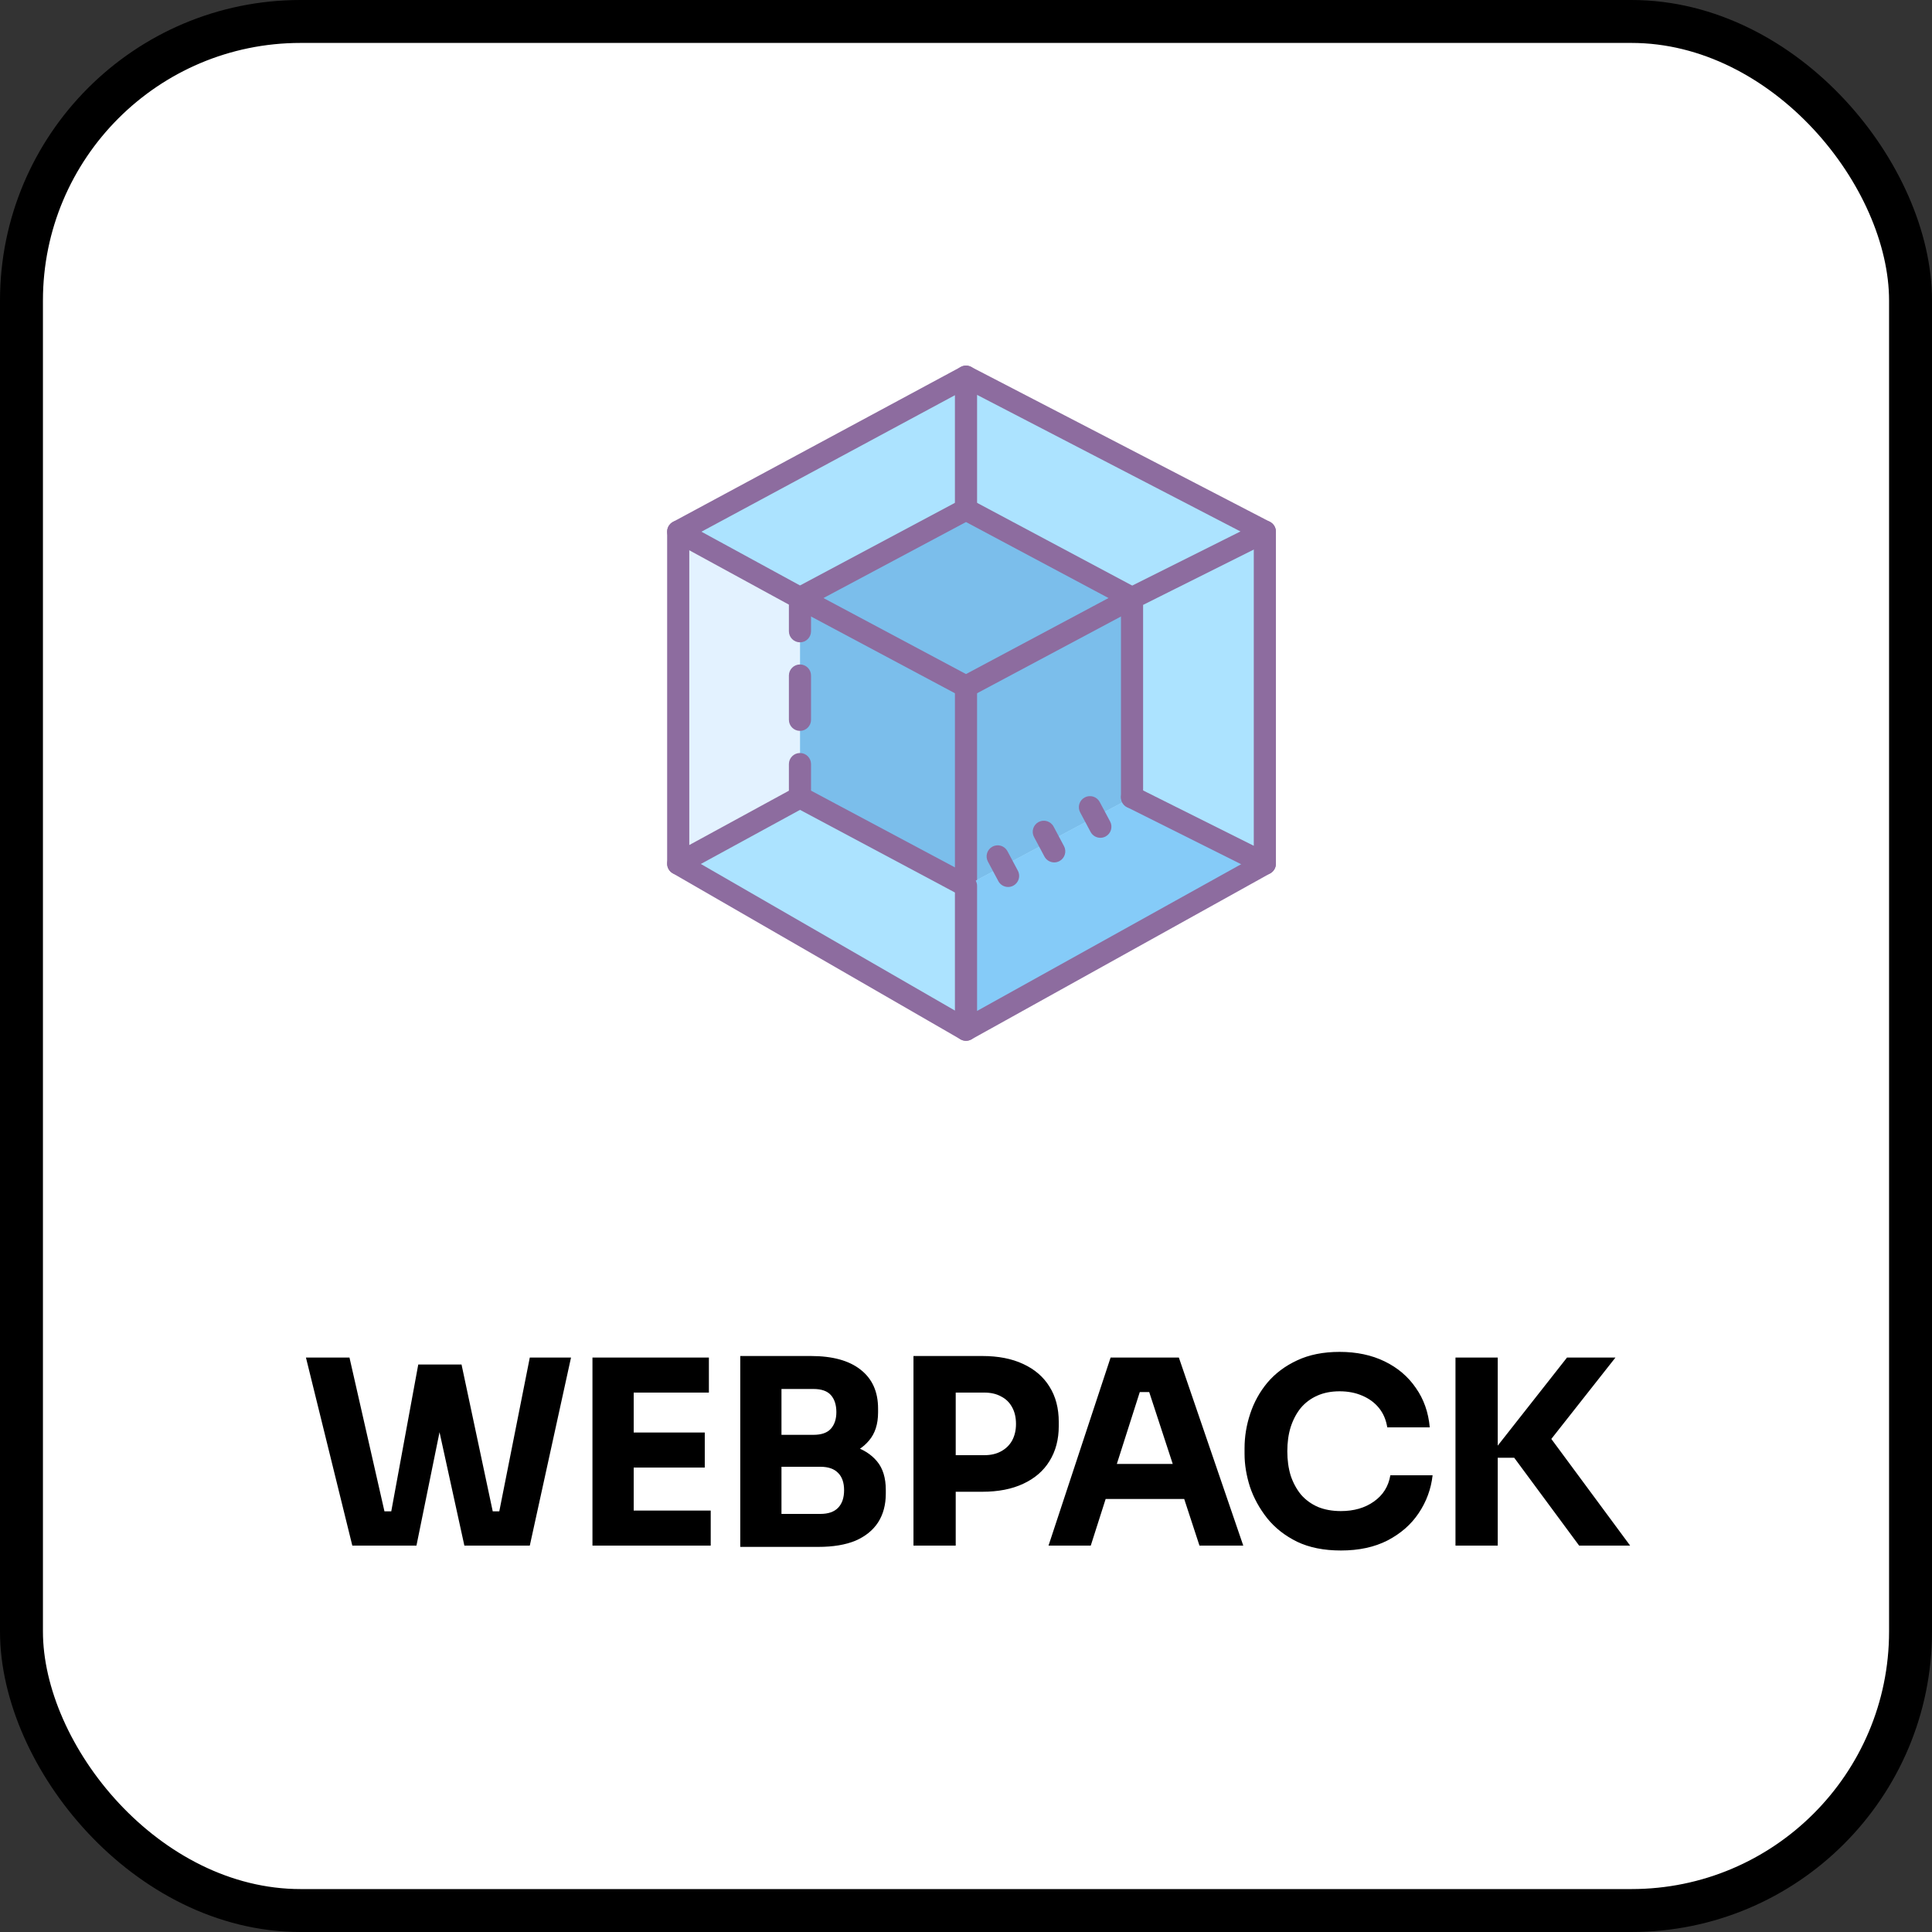 <svg width="90" height="90" viewBox="0 0 90 90" fill="none" xmlns="http://www.w3.org/2000/svg">
<rect x="0" y="0" width="90" height="90" fill="#333333" stroke="none"/>
<rect x="1" y="1" width="88" height="88" rx="13" fill="white"/>
<rect x="1" y="1" width="88" height="88" rx="13" stroke="black" stroke-width="2"/>
<path d="M32.109 24.766L45 17.547L58.406 24.766L45 31.984L32.109 24.766Z" fill="#ACE3FF"/>
<path d="M31.594 24.766V40.234L45 47.969V31.984L31.594 24.766Z" fill="#ACE3FF"/>
<path d="M37.266 27.859L45 23.734L52.734 27.859L45 31.984L37.266 27.859Z" fill="#7BBEEB"/>
<path d="M45 47.969L58.922 40.234V24.766L45 31.984V47.969Z" fill="#ACE3FF"/>
<path d="M37.266 27.859V37.141L45 41.266V31.984L37.266 27.859Z" fill="#7BBEEB"/>
<path d="M45 41.266L52.734 37.141V27.859L45 31.984V41.266Z" fill="#7BBEEB"/>
<path d="M37.266 37.141L31.594 40.234V24.766L37.266 27.859V37.141Z" fill="#E3F2FF"/>
<path d="M45 32.5C44.916 32.5 44.833 32.48 44.757 32.44L37.023 28.315C36.855 28.225 36.75 28.05 36.75 27.859C36.75 27.669 36.855 27.494 37.023 27.404L44.757 23.279C44.909 23.199 45.091 23.199 45.242 23.279L52.977 27.404C53.145 27.494 53.25 27.669 53.25 27.859C53.25 28.05 53.145 28.225 52.977 28.315L45.243 32.44C45.167 32.48 45.084 32.5 45 32.5ZM38.361 27.859L45 31.4L51.639 27.859L45 24.319L38.361 27.859Z" fill="#8D6C9F"/>
<path d="M37.266 29.922C36.981 29.922 36.75 29.691 36.75 29.406V28.166L31.347 25.218C31.181 25.128 31.078 24.953 31.078 24.764C31.079 24.575 31.183 24.402 31.349 24.311L44.756 17.093C45.007 16.957 45.319 17.051 45.454 17.302C45.589 17.553 45.495 17.866 45.244 18.001L32.676 24.769L37.513 27.407C37.678 27.497 37.781 27.671 37.781 27.859V29.406C37.781 29.691 37.55 29.922 37.266 29.922Z" fill="#8D6C9F"/>
<path d="M37.266 34.047C36.981 34.047 36.75 33.816 36.75 33.531V31.469C36.75 31.184 36.981 30.953 37.266 30.953C37.55 30.953 37.781 31.184 37.781 31.469V33.531C37.781 33.816 37.55 34.047 37.266 34.047Z" fill="#8D6C9F"/>
<path d="M45 41.781C44.916 41.781 44.834 41.761 44.757 41.721L37.023 37.596C36.855 37.506 36.75 37.331 36.75 37.141V35.594C36.75 35.309 36.981 35.078 37.266 35.078C37.55 35.078 37.781 35.309 37.781 35.594V36.831L44.484 40.406V31.984C44.484 31.699 44.715 31.469 45 31.469C45.285 31.469 45.516 31.699 45.516 31.984V41.266C45.516 41.447 45.421 41.615 45.266 41.708C45.184 41.757 45.092 41.781 45 41.781Z" fill="#8D6C9F"/>
<path d="M58.922 40.234L45 47.453V41.266L52.734 37.141L58.922 40.234Z" fill="#85CBF8"/>
<path d="M45 48.484C44.91 48.484 44.819 48.461 44.739 48.413C44.581 48.321 44.484 48.151 44.484 47.969V41.266C44.484 40.98 44.715 40.75 45 40.75C45.285 40.75 45.516 40.98 45.516 41.266V47.093L58.671 39.784C58.921 39.645 59.234 39.735 59.373 39.984C59.511 40.233 59.421 40.547 59.172 40.685L45.251 48.419C45.172 48.463 45.086 48.484 45 48.484Z" fill="#8D6C9F"/>
<path d="M52.734 37.656C52.45 37.656 52.219 37.426 52.219 37.141V27.859C52.219 27.664 52.329 27.485 52.504 27.398L57.786 24.757L45.516 18.395V23.734C45.516 24.02 45.285 24.25 45 24.25C44.715 24.25 44.484 24.02 44.484 23.734V17.547C44.484 17.366 44.578 17.2 44.732 17.107C44.886 17.013 45.077 17.006 45.237 17.09L59.159 24.308C59.331 24.398 59.438 24.576 59.438 24.77C59.436 24.964 59.326 25.141 59.152 25.228L53.25 28.178V37.141C53.25 37.426 53.019 37.656 52.734 37.656Z" fill="#8D6C9F"/>
<path d="M51.259 39.028C51.075 39.028 50.897 38.929 50.804 38.755L50.319 37.845C50.184 37.594 50.28 37.281 50.531 37.147C50.783 37.013 51.094 37.109 51.228 37.359L51.714 38.269C51.848 38.52 51.753 38.833 51.502 38.967C51.424 39.008 51.341 39.028 51.259 39.028Z" fill="#8D6C9F"/>
<path d="M49.11 40.174C48.926 40.174 48.748 40.075 48.654 39.901L48.169 38.991C48.035 38.74 48.13 38.427 48.382 38.292C48.634 38.159 48.945 38.254 49.08 38.505L49.565 39.416C49.699 39.667 49.604 39.98 49.352 40.114C49.275 40.154 49.192 40.174 49.11 40.174Z" fill="#8D6C9F"/>
<path d="M46.962 41.319C46.778 41.319 46.599 41.22 46.507 41.047L46.021 40.136C45.887 39.885 45.982 39.573 46.233 39.439C46.486 39.304 46.797 39.4 46.931 39.651L47.416 40.561C47.551 40.812 47.455 41.124 47.204 41.258C47.126 41.3 47.043 41.319 46.962 41.319Z" fill="#8D6C9F"/>
<path d="M58.922 40.75C58.843 40.75 58.764 40.732 58.691 40.696L52.504 37.602C52.249 37.475 52.146 37.165 52.273 36.91C52.401 36.656 52.71 36.553 52.965 36.68L58.406 39.4V24.766C58.406 24.48 58.637 24.25 58.922 24.25C59.206 24.25 59.437 24.48 59.437 24.766V40.234C59.437 40.413 59.345 40.579 59.193 40.673C59.11 40.724 59.016 40.75 58.922 40.75Z" fill="#8D6C9F"/>
<path d="M31.594 40.75C31.503 40.75 31.411 40.726 31.331 40.678C31.174 40.585 31.078 40.416 31.078 40.234V24.766C31.078 24.48 31.309 24.25 31.594 24.25C31.878 24.25 32.109 24.48 32.109 24.766V39.365L37.019 36.688C37.27 36.552 37.582 36.644 37.718 36.894C37.855 37.143 37.763 37.457 37.513 37.593L31.841 40.687C31.764 40.729 31.679 40.75 31.594 40.75Z" fill="#8D6C9F"/>
<path d="M44.999 48.484C44.912 48.484 44.824 48.462 44.742 48.415L31.336 40.681C31.09 40.539 31.005 40.224 31.147 39.977C31.29 39.73 31.605 39.645 31.852 39.788L45.258 47.522C45.505 47.664 45.589 47.98 45.447 48.227C45.351 48.392 45.178 48.484 44.999 48.484Z" fill="#8D6C9F"/>
<path d="M16.412 72L14.252 63.24H16.28L17.972 70.68L17.552 70.404H18.644L18.176 70.68L19.484 63.564H21.116L19.4 72H16.412ZM21.632 72L19.784 63.564H21.5L23.012 70.68L22.556 70.404H23.6L23.204 70.68L24.68 63.24H26.6L24.68 72H21.632ZM27.599 72V63.24H29.52V72H27.599ZM29.279 72V70.368H33.108V72H29.279ZM29.279 68.364V66.732H32.831V68.364H29.279ZM29.279 64.872V63.24H33.023V64.872H29.279ZM36.164 72.06V70.524H38.217C38.584 70.524 38.861 70.428 39.044 70.236C39.228 70.044 39.321 69.772 39.321 69.42C39.321 69.068 39.228 68.8 39.044 68.616C38.861 68.424 38.584 68.328 38.217 68.328H36.164V67.14H38.12C38.728 67.14 39.269 67.216 39.74 67.368C40.212 67.512 40.584 67.748 40.856 68.076C41.129 68.404 41.264 68.848 41.264 69.408V69.576C41.264 70.096 41.145 70.544 40.904 70.92C40.664 71.288 40.312 71.572 39.849 71.772C39.385 71.964 38.809 72.06 38.12 72.06H36.164ZM34.484 72.06V63.168H36.404V72.06H34.484ZM36.164 68.016V66.84H37.892C38.269 66.84 38.541 66.744 38.709 66.552C38.877 66.36 38.961 66.104 38.961 65.784C38.961 65.448 38.877 65.184 38.709 64.992C38.541 64.8 38.269 64.704 37.892 64.704H36.164V63.168H37.773C38.781 63.168 39.553 63.38 40.089 63.804C40.633 64.228 40.904 64.832 40.904 65.616V65.796C40.904 66.34 40.764 66.776 40.484 67.104C40.212 67.432 39.84 67.668 39.368 67.812C38.904 67.948 38.373 68.016 37.773 68.016H36.164ZM44.281 69.492V67.788H45.853C46.157 67.788 46.417 67.728 46.633 67.608C46.857 67.488 47.029 67.32 47.149 67.104C47.269 66.88 47.329 66.624 47.329 66.336C47.329 66.032 47.269 65.772 47.149 65.556C47.029 65.332 46.857 65.164 46.633 65.052C46.417 64.932 46.157 64.872 45.853 64.872H44.281V63.168H45.757C46.501 63.168 47.137 63.292 47.665 63.54C48.201 63.788 48.609 64.14 48.889 64.596C49.177 65.052 49.321 65.6 49.321 66.24V66.432C49.321 67.056 49.177 67.6 48.889 68.064C48.609 68.52 48.201 68.872 47.665 69.12C47.137 69.368 46.501 69.492 45.757 69.492H44.281ZM42.553 72V63.168H44.521V72H42.553ZM48.844 72L51.736 63.24H54.916L57.916 72H55.876L53.452 64.596L54.076 64.848H52.528L53.176 64.596L50.812 72H48.844ZM51.04 69.828L51.64 68.196H55.072L55.684 69.828H51.04ZM62.464 72.228C61.672 72.228 60.992 72.092 60.424 71.82C59.856 71.54 59.392 71.176 59.032 70.728C58.672 70.272 58.404 69.784 58.228 69.264C58.06 68.736 57.976 68.224 57.976 67.728V67.464C57.976 66.92 58.064 66.384 58.24 65.856C58.416 65.32 58.684 64.836 59.044 64.404C59.412 63.972 59.872 63.628 60.424 63.372C60.984 63.108 61.644 62.976 62.404 62.976C63.196 62.976 63.896 63.124 64.504 63.42C65.112 63.716 65.596 64.128 65.956 64.656C66.324 65.176 66.54 65.788 66.604 66.492H64.624C64.568 66.14 64.44 65.84 64.24 65.592C64.04 65.344 63.78 65.152 63.46 65.016C63.148 64.88 62.796 64.812 62.404 64.812C62.012 64.812 61.664 64.88 61.36 65.016C61.056 65.152 60.8 65.344 60.592 65.592C60.392 65.84 60.236 66.136 60.124 66.48C60.02 66.816 59.968 67.192 59.968 67.608C59.968 68.016 60.02 68.392 60.124 68.736C60.236 69.072 60.396 69.368 60.604 69.624C60.82 69.872 61.084 70.064 61.396 70.2C61.708 70.328 62.064 70.392 62.464 70.392C63.072 70.392 63.584 70.244 64 69.948C64.424 69.652 64.68 69.244 64.768 68.724H66.736C66.664 69.364 66.448 69.952 66.088 70.488C65.736 71.016 65.252 71.44 64.636 71.76C64.028 72.072 63.304 72.228 62.464 72.228ZM73.562 72L70.538 67.908H69.326L72.998 63.24H75.254L71.954 67.428L71.93 66.576L75.938 72H73.562ZM67.802 72V63.24H69.77V72H67.802Z" fill="black"/>
</svg>
